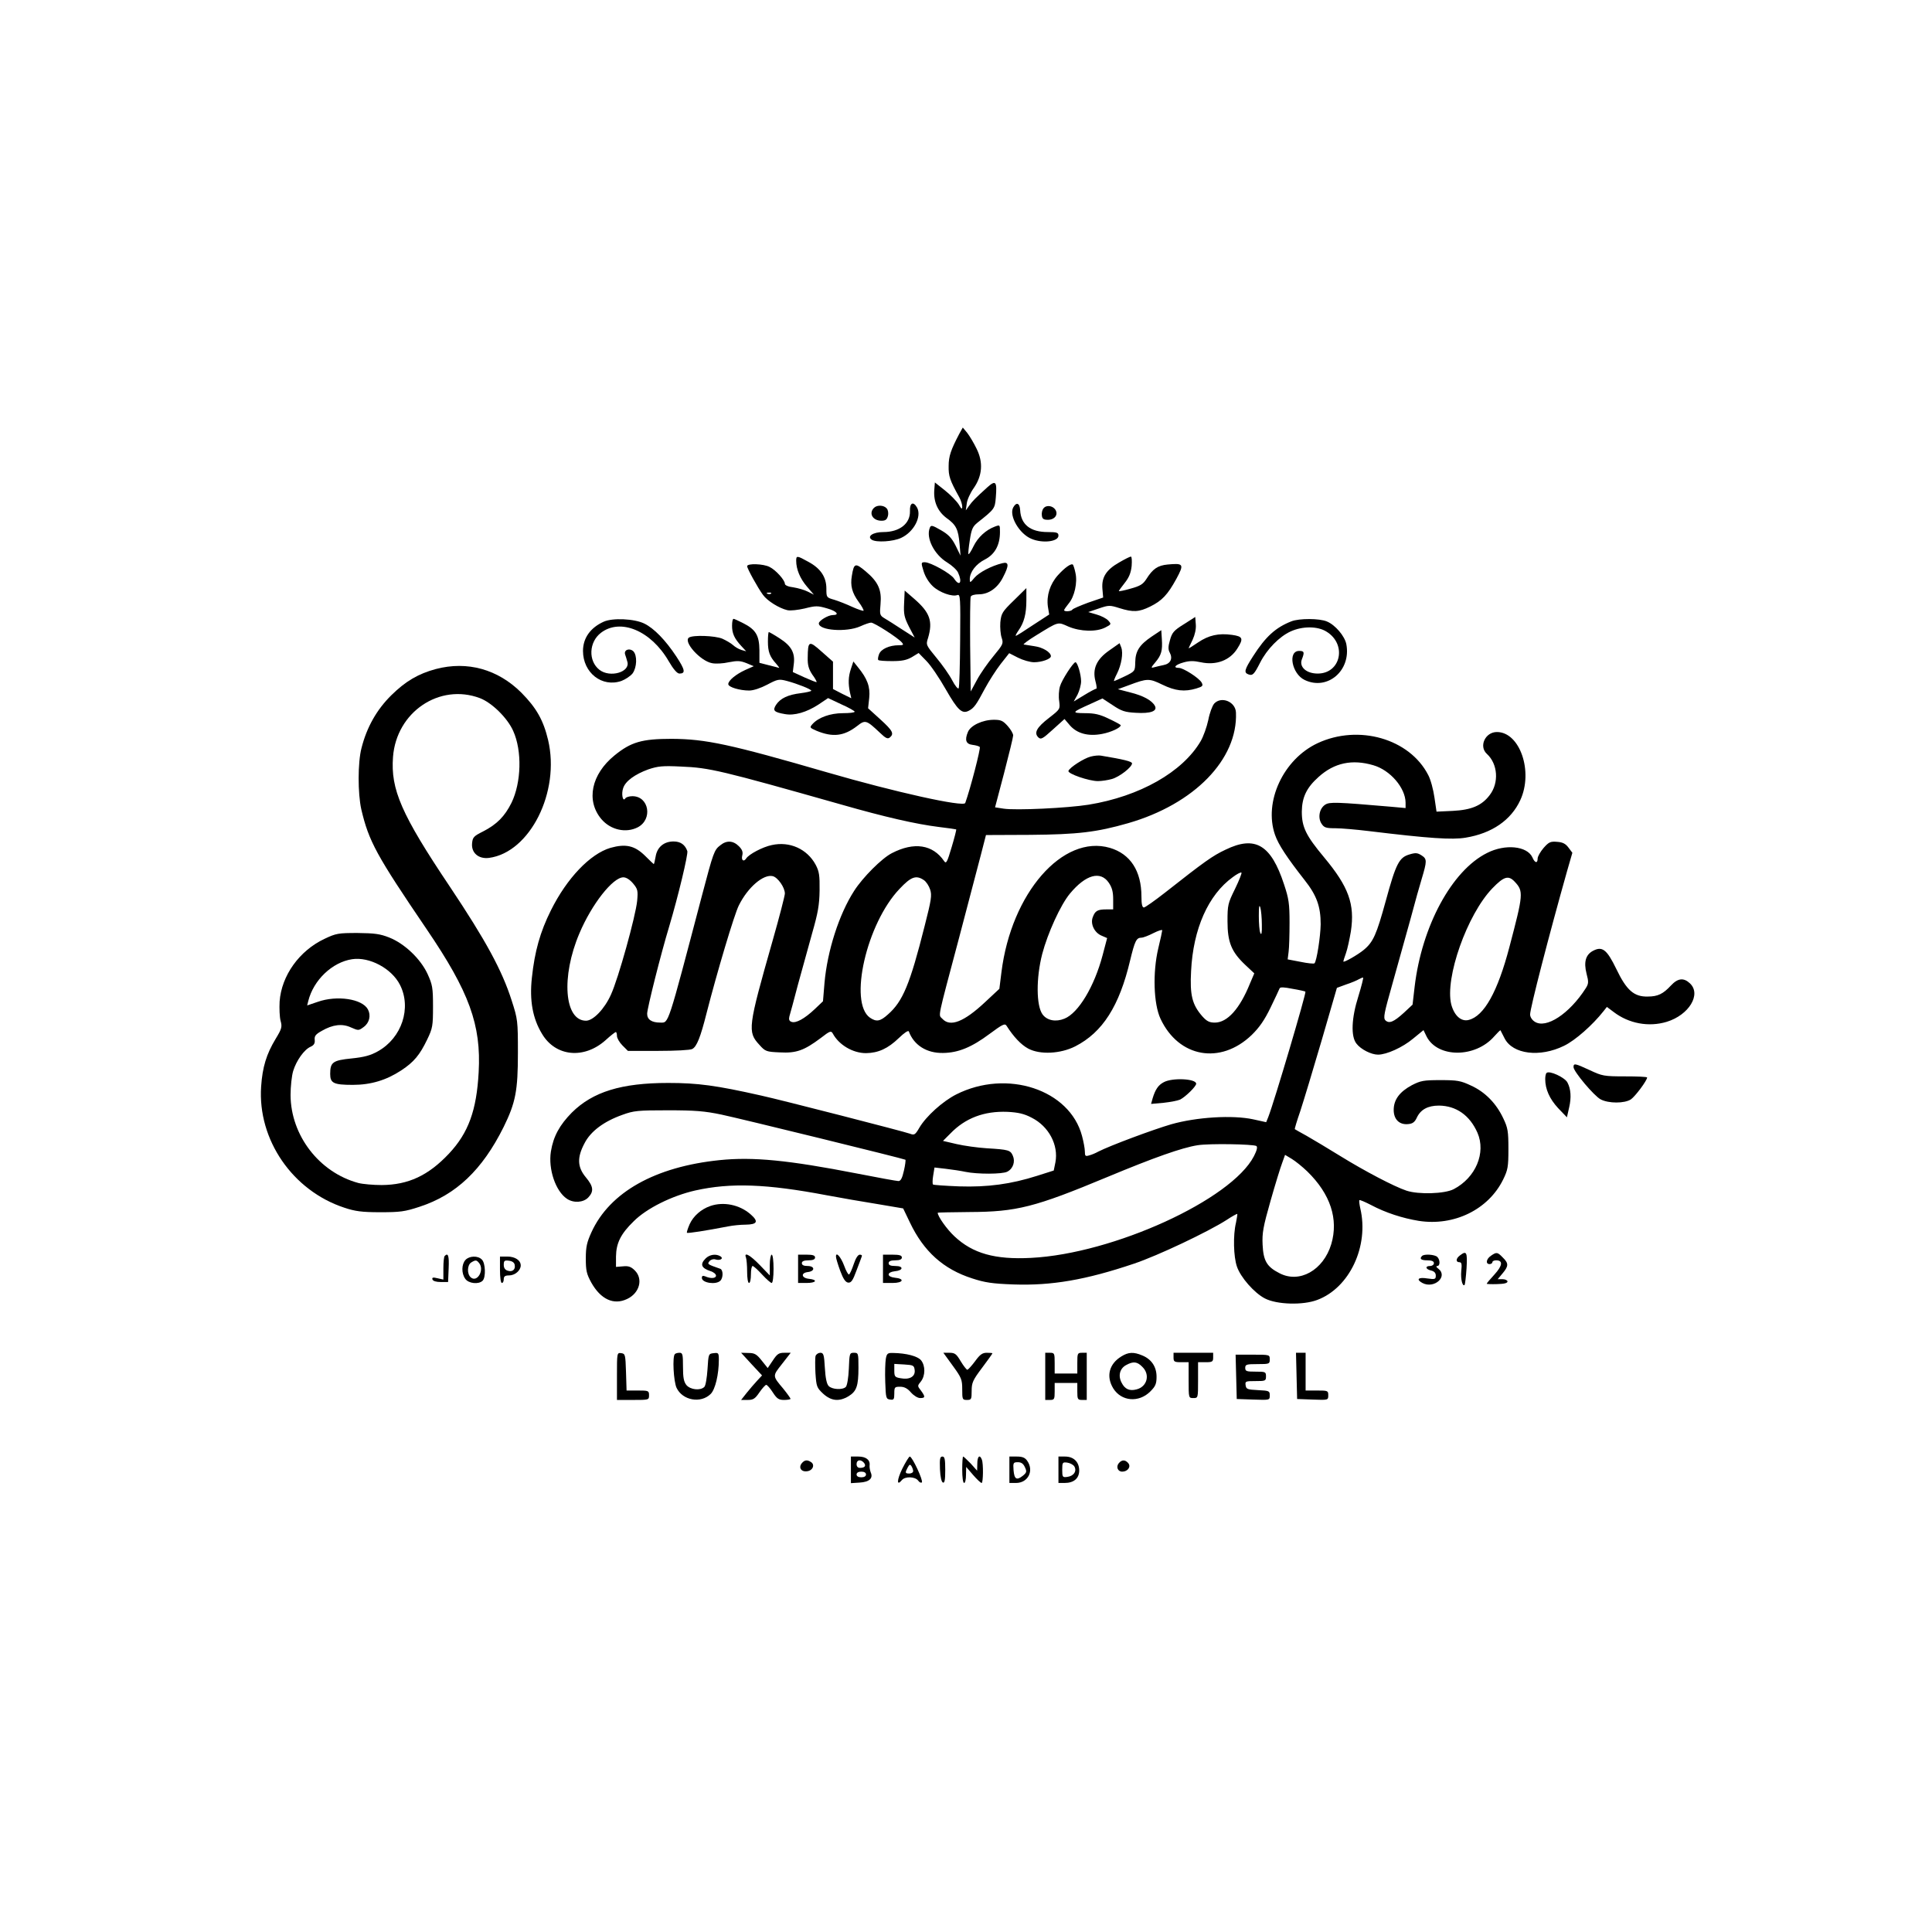 <svg version="1.0" xmlns="http://www.w3.org/2000/svg"
    width="1024pt" height="1024pt" viewBox="0 0 1024 1024"
    preserveAspectRatio="xMidYMid meet">

    <g transform="translate(0,1024) scale(0.1,-0.1)"
        fill="#000000" stroke="none">
        <path
            d="M5084 7940 c-44 -84 -56 -118 -56 -170 -1 -53 6 -75 56 -165 9 -16
16 -39 16 -50 0 -16 -4 -14 -19 12 -11 17 -44 51 -73 74 l-53 42 -3 -39 c-5
-63 18 -114 64 -149 52 -37 63 -60 70 -139 l5 -61 -26 53 c-21 41 -38 59 -78
82 -47 27 -53 28 -59 12 -21 -53 23 -141 92 -183 26 -16 52 -40 58 -54 24 -52
8 -76 -21 -32 -17 27 -125 87 -155 87 -20 0 -21 -2 -7 -47 9 -30 28 -60 49
-80 36 -34 103 -57 130 -47 16 6 17 -14 15 -238 -1 -135 -4 -250 -8 -256 -3
-6 -19 13 -34 42 -15 29 -53 83 -84 120 -55 67 -56 68 -44 105 26 88 10 134
-71 205 l-53 46 -3 -67 c-3 -59 1 -75 26 -125 l30 -57 -67 43 c-36 24 -78 50
-93 59 -25 15 -26 20 -21 75 7 75 -12 118 -79 174 -55 46 -62 44 -73 -24 -9
-52 1 -90 36 -138 17 -23 28 -44 26 -47 -3 -2 -30 7 -59 20 -30 14 -73 31 -96
38 -42 12 -42 13 -42 59 0 61 -30 107 -95 142 -61 34 -65 34 -65 6 0 -46 21
-95 57 -137 l37 -43 -32 16 c-17 9 -52 19 -77 23 -27 3 -45 11 -45 19 0 19
-48 73 -81 89 -32 17 -119 20 -119 4 0 -12 56 -114 84 -152 23 -32 86 -71 129
-81 16 -4 57 1 92 9 59 15 69 15 120 0 50 -14 67 -35 29 -35 -25 0 -74 -30
-74 -44 0 -38 147 -48 219 -16 24 11 50 20 58 20 17 0 143 -81 163 -105 11
-13 8 -15 -17 -15 -49 0 -94 -20 -104 -48 -5 -13 -7 -27 -4 -30 3 -4 36 -6 74
-6 51 0 76 5 104 21 l36 22 41 -42 c23 -23 69 -91 103 -151 63 -110 86 -132
122 -113 27 14 39 30 85 117 22 41 60 100 84 131 l45 57 47 -24 c26 -13 64
-24 85 -24 40 0 89 17 89 32 0 21 -43 47 -87 53 -26 4 -52 8 -57 9 -5 1 24 23
65 48 122 75 114 73 172 47 64 -27 148 -29 195 -5 33 17 33 18 16 37 -10 11
-37 25 -62 32 l-44 13 56 19 c53 18 58 18 109 2 73 -23 104 -21 163 8 63 31
93 63 139 147 42 78 39 84 -46 76 -53 -5 -79 -23 -113 -77 -18 -28 -33 -37
-84 -51 -34 -10 -62 -15 -62 -13 0 2 14 22 31 43 23 29 33 53 37 90 2 27 1 50
-4 50 -5 0 -33 -14 -62 -31 -69 -39 -94 -79 -89 -140 l4 -46 -79 -27 c-43 -16
-81 -32 -84 -37 -6 -10 -44 -12 -44 -3 0 3 11 19 24 35 31 36 48 112 36 163
-4 21 -11 40 -13 43 -9 9 -43 -15 -80 -56 -42 -47 -61 -108 -53 -166 l7 -42
-86 -56 c-46 -31 -87 -57 -91 -57 -3 0 3 12 14 28 30 42 42 89 42 160 l0 65
-66 -65 c-62 -60 -67 -69 -72 -116 -2 -28 1 -65 7 -82 10 -31 8 -35 -43 -97
-30 -36 -70 -93 -88 -127 l-33 -61 -3 245 c-1 134 0 250 3 257 2 8 21 13 43
13 52 0 100 34 128 90 33 63 32 84 -3 75 -58 -14 -124 -49 -148 -77 -23 -28
-25 -28 -25 -8 0 38 33 81 81 105 52 27 79 76 79 145 0 39 0 39 -27 29 -48
-18 -90 -57 -113 -104 -12 -25 -24 -44 -27 -42 -2 3 1 35 7 73 9 59 15 73 41
94 91 72 92 74 97 133 7 85 0 94 -44 55 -65 -59 -79 -73 -97 -98 l-18 -25 5
36 c2 20 19 57 37 82 46 66 51 137 15 209 -14 29 -36 66 -49 83 l-24 29 -19
-34z m-997 -846 c-3 -3 -12 -4 -19 -1 -8 3 -5 6 6 6 11 1 17 -2 13 -5z" />
        <path
            d="M4823 7531 c2 -66 -55 -111 -141 -111 -55 0 -89 -23 -61 -41 24 -15
112 -10 155 10 67 31 110 112 85 160 -20 36 -40 26 -38 -18z" />
        <path
            d="M5370 7550 c-23 -44 33 -140 97 -166 59 -25 143 -15 143 17 0 16 -8
19 -57 19 -92 0 -142 40 -146 116 -2 38 -20 45 -37 14z" />
        <path
            d="M4632 7548 c-29 -29 -6 -68 40 -68 21 0 29 6 34 25 4 15 1 32 -6 40
-15 18 -51 20 -68 3z" />
        <path
            d="M5531 7546 c-7 -8 -11 -25 -9 -38 2 -18 9 -23 32 -23 36 0 56 27 40
53 -14 22 -48 27 -63 8z" />
        <path
            d="M6274 6931 c-53 -33 -62 -44 -73 -84 -10 -34 -10 -50 -1 -66 17 -32
4 -59 -33 -66 -18 -4 -41 -9 -51 -12 -17 -5 -16 -1 7 26 33 39 39 63 35 124
l-3 47 -51 -34 c-65 -44 -86 -77 -87 -136 -1 -47 -1 -48 -54 -74 -29 -14 -56
-26 -58 -26 -3 0 4 18 15 39 24 48 34 109 23 139 l-9 23 -54 -38 c-68 -47 -91
-98 -74 -163 6 -22 8 -40 5 -40 -4 0 -33 -15 -64 -34 l-56 -34 20 36 c10 20
19 52 19 71 0 35 -19 101 -30 101 -12 -1 -73 -95 -82 -128 -6 -20 -8 -55 -4
-79 5 -42 5 -42 -54 -88 -65 -50 -81 -79 -57 -103 14 -13 22 -9 77 41 l62 56
29 -34 c38 -43 97 -59 170 -45 48 9 99 33 99 46 0 3 -28 18 -62 34 -49 24 -77
30 -128 30 -73 1 -71 4 34 51 l59 27 55 -36 c46 -31 65 -37 122 -40 79 -5 116
9 101 37 -16 29 -62 54 -131 71 l-65 17 60 22 c96 36 106 36 176 2 68 -33 117
-39 180 -20 33 10 37 14 28 31 -13 24 -97 78 -121 78 -33 0 -19 17 25 29 31 9
54 9 91 1 82 -18 156 10 195 74 33 52 28 63 -29 71 -71 10 -124 -2 -180 -40
-28 -19 -50 -33 -50 -31 0 1 9 21 21 45 12 26 19 57 17 81 l-3 40 -61 -39z" />
        <path
            d="M3200 6945 c-71 -32 -110 -87 -110 -155 0 -116 101 -195 204 -159 21
8 48 26 59 40 23 32 25 95 4 117 -20 19 -51 8 -44 -16 3 -9 9 -27 12 -39 17
-55 -92 -87 -148 -43 -60 47 -56 147 8 196 103 79 265 12 359 -150 25 -43 45
-66 57 -66 34 0 30 20 -16 90 -58 88 -119 150 -170 175 -53 26 -168 31 -215
10z" />
        <path
            d="M3880 6924 c0 -41 12 -68 49 -108 l26 -28 -25 7 c-14 4 -34 16 -45
26 -11 10 -37 25 -57 34 -40 16 -154 20 -176 6 -33 -21 60 -125 122 -136 19
-4 59 -2 89 5 46 9 61 8 94 -5 l38 -16 -45 -20 c-50 -23 -90 -56 -90 -75 0
-16 61 -34 111 -34 22 0 61 13 95 31 55 29 62 31 104 20 56 -15 130 -44 130
-52 0 -3 -25 -9 -56 -13 -67 -8 -108 -27 -131 -62 -19 -30 -11 -39 48 -49 50
-9 114 10 176 50 l52 35 70 -33 c39 -17 70 -35 71 -39 0 -5 -28 -8 -62 -8 -68
0 -130 -23 -161 -57 -17 -19 -16 -20 20 -36 87 -36 146 -29 216 25 43 34 49
32 121 -36 30 -29 41 -34 52 -25 24 20 16 36 -50 96 l-65 59 6 55 c6 59 -10
102 -60 163 l-24 30 -13 -39 c-14 -42 -15 -78 -5 -126 l7 -30 -49 24 -48 25 0
72 0 73 -60 53 c-68 61 -73 58 -74 -32 -1 -39 5 -60 24 -89 15 -20 25 -39 23
-40 -2 -2 -31 10 -65 25 l-61 28 5 41 c8 60 -12 97 -74 137 -29 19 -56 34 -58
34 -3 0 -5 -23 -5 -51 0 -53 10 -80 43 -116 11 -13 19 -23 16 -23 -2 1 -26 7
-54 14 l-50 13 0 67 c-1 78 -19 109 -86 143 -24 12 -47 23 -51 23 -5 0 -8 -16
-8 -36z" />
        <path
            d="M6845 6947 c-84 -33 -137 -81 -204 -186 -45 -70 -49 -86 -25 -95 23
-9 31 -1 63 62 36 71 102 138 161 165 63 29 144 29 191 -1 109 -67 76 -222
-47 -222 -60 0 -99 35 -84 75 15 38 13 45 -14 45 -62 0 -39 -122 29 -154 121
-58 247 50 221 189 -8 43 -59 103 -103 121 -39 17 -147 17 -188 1z" />
        <path
            d="M2310 6694 c-93 -25 -161 -65 -236 -139 -77 -76 -130 -169 -158 -280
-20 -76 -20 -240 -1 -325 40 -170 80 -243 347 -636 225 -331 289 -506 275
-757 -11 -202 -54 -321 -157 -431 -110 -117 -216 -166 -357 -167 -44 0 -101 5
-124 11 -207 56 -358 252 -359 466 0 44 6 102 14 128 17 55 58 113 92 128 18
8 24 18 22 37 -2 20 5 29 37 47 59 34 109 40 156 18 39 -17 40 -17 67 3 30 22
39 61 22 93 -30 56 -164 76 -266 40 l-56 -19 6 24 c28 111 127 205 232 221 92
14 210 -49 254 -136 62 -122 10 -281 -117 -352 -39 -22 -72 -31 -140 -38 -99
-10 -113 -20 -113 -82 0 -49 18 -58 120 -58 96 0 178 25 257 77 67 44 98 82
137 163 29 60 31 73 31 175 0 100 -3 116 -29 173 -37 80 -122 161 -203 193
-48 19 -77 23 -168 24 -102 0 -114 -2 -175 -31 -134 -63 -228 -195 -238 -332
-2 -37 0 -83 5 -102 9 -32 7 -42 -26 -96 -49 -81 -70 -150 -77 -253 -19 -282
167 -552 441 -642 57 -19 92 -24 190 -24 106 0 130 3 209 29 193 63 332 195
445 422 64 130 76 193 76 394 0 170 -1 178 -33 277 -51 160 -137 318 -328 604
-257 383 -314 515 -301 687 18 238 246 392 460 312 64 -24 147 -106 177 -174
48 -106 43 -274 -9 -381 -36 -72 -77 -114 -151 -152 -50 -25 -55 -31 -58 -64
-4 -50 35 -83 90 -76 217 29 378 350 313 625 -25 105 -62 170 -141 250 -125
125 -287 170 -454 126z" />
        <path
            d="M6435 6510 c-9 -10 -24 -49 -31 -87 -8 -37 -26 -87 -40 -111 -96
-164 -323 -293 -594 -337 -112 -18 -386 -31 -451 -21 l-45 7 48 182 c26 100
48 190 48 199 0 10 -13 32 -29 50 -25 28 -36 33 -73 33 -60 0 -124 -30 -138
-65 -18 -43 -10 -64 25 -68 17 -2 34 -7 38 -11 6 -6 -50 -222 -77 -297 -8 -23
-373 58 -731 162 -517 150 -645 177 -825 178 -158 0 -216 -17 -303 -88 -123
-100 -152 -239 -70 -337 49 -58 130 -76 193 -44 81 42 60 165 -28 165 -17 0
-34 -5 -38 -12 -13 -20 -22 24 -11 55 12 37 62 73 133 99 51 17 75 20 174 15
150 -6 209 -20 848 -201 234 -67 397 -104 517 -119 50 -6 91 -12 93 -13 2 -1
-9 -44 -24 -94 -24 -81 -29 -90 -40 -74 -60 88 -159 103 -277 42 -53 -27 -154
-128 -200 -200 -80 -124 -142 -318 -157 -488 l-8 -97 -43 -41 c-55 -52 -101
-77 -124 -68 -12 4 -15 13 -11 29 4 12 24 87 45 167 22 80 56 204 76 275 30
105 38 148 39 225 1 81 -2 101 -21 137 -45 83 -137 125 -232 104 -49 -10 -122
-49 -136 -71 -13 -20 -27 -10 -21 15 5 19 0 32 -18 50 -30 30 -65 32 -98 5
-33 -25 -37 -38 -97 -265 -185 -703 -176 -675 -221 -675 -46 0 -70 16 -70 47
0 28 73 318 117 463 48 161 101 383 96 399 -12 34 -36 51 -73 51 -51 0 -87
-30 -95 -80 -4 -22 -8 -40 -10 -40 -1 0 -22 20 -46 44 -55 54 -102 65 -184 42
-107 -32 -230 -160 -315 -331 -57 -114 -86 -217 -101 -358 -13 -119 4 -215 54
-297 72 -121 223 -135 337 -33 26 24 51 43 54 43 3 0 6 -9 6 -21 0 -11 13 -34
29 -50 l29 -29 162 0 c89 0 169 4 179 10 24 12 44 63 76 190 55 215 147 524
171 571 48 97 131 167 180 155 27 -7 64 -60 64 -92 0 -11 -29 -124 -65 -250
-131 -460 -134 -483 -70 -552 31 -35 37 -37 108 -40 87 -5 129 10 217 76 49
38 55 40 64 24 32 -60 106 -104 176 -104 65 1 116 24 174 80 29 28 50 42 53
35 27 -73 95 -116 182 -114 80 1 151 30 246 101 69 51 81 57 90 43 37 -58 76
-100 115 -121 62 -33 170 -28 249 12 145 74 234 214 291 456 25 103 33 120 60
120 9 0 38 11 63 24 26 13 47 20 47 15 0 -4 -9 -47 -21 -96 -30 -127 -25 -294
12 -373 96 -205 317 -245 483 -86 41 40 68 79 100 145 24 50 46 96 48 102 3 8
23 7 68 -2 36 -6 67 -13 69 -15 6 -5 -164 -580 -197 -665 l-11 -27 -68 15
c-110 24 -301 12 -435 -26 -96 -28 -322 -112 -387 -145 -14 -8 -36 -17 -48
-20 -20 -6 -23 -4 -23 21 0 15 -7 52 -15 82 -65 246 -398 356 -667 220 -71
-36 -159 -115 -195 -176 -22 -38 -27 -41 -50 -32 -29 11 -683 179 -788 202
-239 54 -337 67 -493 67 -249 0 -400 -47 -511 -157 -65 -66 -98 -126 -111
-206 -15 -94 25 -211 85 -251 36 -24 87 -20 113 7 31 33 27 59 -13 107 -45 54
-47 105 -7 180 32 63 102 116 201 151 60 22 82 24 241 24 143 0 195 -4 285
-23 100 -21 964 -233 974 -239 2 -2 -1 -28 -8 -58 -9 -40 -17 -55 -29 -55 -9
0 -108 18 -220 40 -365 71 -550 89 -727 71 -343 -35 -583 -170 -680 -382 -24
-53 -30 -77 -30 -139 0 -65 4 -82 29 -128 50 -89 119 -121 190 -87 66 31 86
106 41 151 -20 20 -34 25 -63 22 l-37 -3 0 55 c1 71 25 120 94 187 69 69 203
135 326 163 188 42 378 35 695 -25 74 -14 196 -35 271 -47 l136 -23 36 -75
c73 -153 177 -247 330 -296 67 -22 107 -28 219 -32 202 -7 383 24 638 110 128
43 391 168 490 231 30 20 56 34 58 33 1 -2 -2 -23 -7 -47 -16 -66 -13 -180 5
-232 19 -57 92 -140 148 -169 63 -33 202 -37 278 -8 171 64 275 285 228 485
-5 22 -7 41 -5 44 3 2 31 -10 62 -26 77 -41 167 -70 253 -84 187 -29 369 60
447 219 25 51 28 67 28 162 0 93 -3 112 -27 162 -37 79 -96 140 -171 174 -55
26 -73 29 -162 29 -90 0 -105 -3 -152 -27 -65 -35 -96 -77 -96 -131 0 -50 30
-80 77 -75 24 2 35 11 46 35 20 42 58 63 117 63 91 -1 163 -51 204 -144 46
-106 -9 -238 -126 -299 -48 -25 -186 -29 -250 -8 -66 22 -222 104 -350 183
-66 41 -147 89 -180 108 -33 18 -61 34 -62 35 -2 1 11 44 29 96 17 52 68 220
113 374 l81 279 49 18 c28 9 58 22 68 28 11 6 21 10 22 8 2 -2 -9 -46 -25 -98
-37 -116 -41 -214 -10 -252 23 -30 78 -58 114 -58 45 0 130 38 186 85 l55 45
17 -35 c59 -113 258 -113 358 2 17 19 32 34 33 32 1 -2 11 -22 22 -43 43 -84
187 -102 315 -39 60 29 151 110 208 182 l19 24 36 -27 c80 -61 185 -81 281
-52 118 36 185 146 123 204 -33 31 -64 28 -101 -12 -41 -44 -69 -58 -122 -58
-73 -2 -113 33 -167 146 -51 105 -75 123 -126 95 -37 -21 -47 -59 -32 -119 12
-45 11 -54 -4 -78 -87 -136 -211 -217 -271 -177 -14 9 -24 25 -24 38 0 33 99
416 196 760 l28 97 -21 28 c-15 20 -30 28 -60 30 -35 3 -44 -1 -72 -33 -17
-20 -31 -45 -31 -55 0 -28 -15 -25 -28 6 -28 60 -144 72 -240 23 -187 -93
-346 -388 -384 -709 l-11 -95 -46 -43 c-54 -49 -78 -59 -98 -40 -12 13 -7 37
36 189 27 96 70 251 96 344 25 94 52 190 60 215 29 97 29 107 0 126 -22 14
-32 15 -65 5 -54 -16 -71 -48 -125 -246 -49 -178 -66 -218 -117 -260 -30 -25
-108 -70 -108 -61 0 2 6 22 14 44 8 22 19 74 26 115 22 145 -12 237 -142 393
-96 115 -118 160 -118 242 1 76 25 127 89 184 83 75 178 95 290 62 90 -26 170
-120 171 -198 l0 -29 -77 7 c-290 25 -326 26 -349 11 -31 -20 -40 -69 -20
-100 14 -22 24 -25 74 -25 31 0 111 -7 177 -15 321 -39 442 -47 513 -35 140
23 241 93 290 199 70 151 -2 361 -124 361 -62 0 -97 -76 -53 -116 58 -53 65
-153 15 -218 -42 -56 -97 -79 -196 -84 l-86 -4 -11 75 c-6 42 -20 95 -33 119
-99 193 -369 270 -586 169 -182 -85 -287 -311 -226 -486 18 -52 63 -120 157
-240 64 -81 85 -140 85 -234 -1 -64 -21 -196 -33 -207 -3 -3 -36 0 -74 8 l-68
13 5 40 c3 22 5 92 5 155 0 100 -4 127 -29 202 -69 211 -153 261 -311 184 -68
-32 -110 -62 -321 -228 -55 -43 -105 -78 -111 -78 -9 0 -13 18 -13 58 0 136
-59 226 -167 258 -250 73 -523 -240 -575 -659 l-11 -88 -75 -70 c-113 -106
-186 -134 -227 -89 -22 24 -30 -17 90 435 48 182 99 377 114 434 l27 105 234
1 c252 2 353 14 520 62 350 101 581 338 571 586 -2 58 -78 89 -116 47z m111
-981 c-38 -77 -40 -86 -40 -172 0 -111 21 -162 94 -231 l48 -45 -23 -54 c-54
-134 -120 -207 -186 -207 -29 0 -43 7 -67 34 -53 61 -66 111 -59 239 11 224
91 404 221 498 21 16 42 27 46 24 3 -2 -12 -41 -34 -86z m-669 32 c17 -25 23
-48 23 -87 l0 -54 -37 0 c-46 0 -59 -8 -71 -41 -14 -35 8 -82 46 -98 l30 -13
-24 -91 c-44 -166 -128 -306 -202 -336 -46 -19 -92 -10 -116 22 -34 46 -35
193 -2 321 29 110 97 260 147 320 84 101 162 122 206 57z m-2522 -3 c25 -30
27 -38 22 -93 -8 -81 -100 -413 -139 -497 -34 -76 -94 -138 -132 -138 -115 0
-133 233 -35 463 65 154 177 297 233 297 15 0 34 -12 51 -32z m1542 17 c12 -8
27 -31 33 -50 10 -30 6 -55 -29 -192 -78 -310 -116 -401 -195 -470 -41 -37
-61 -40 -95 -17 -114 80 -18 500 157 683 61 65 88 74 129 46z m3131 -8 c48
-51 46 -66 -28 -347 -62 -236 -134 -366 -216 -386 -40 -10 -76 23 -92 82 -35
140 84 477 218 616 61 63 85 70 118 35z m-1340 -227 c1 -45 -2 -59 -8 -45 -5
11 -8 52 -8 90 0 50 2 63 8 45 4 -14 8 -54 8 -90z m-1220 -1024 c91 -46 143
-145 126 -236 l-9 -44 -88 -28 c-138 -44 -262 -61 -414 -56 -73 3 -135 7 -138
10 -3 3 -3 24 1 47 l7 43 61 -7 c34 -4 80 -11 103 -16 62 -13 197 -13 222 1
31 16 43 54 29 85 -13 29 -22 32 -139 39 -47 3 -119 13 -158 22 l-73 17 39 39
c79 82 179 120 303 115 57 -3 88 -10 128 -31z m1191 -150 c7 -5 3 -23 -13 -54
-119 -231 -746 -517 -1181 -539 -191 -10 -309 23 -406 114 -40 37 -89 106 -89
125 0 2 75 3 168 4 250 1 346 25 732 186 245 102 394 155 477 168 62 10 294 6
312 -4z m270 -135 c123 -120 166 -253 127 -385 -42 -139 -169 -210 -275 -154
-67 34 -85 66 -89 151 -3 62 3 95 42 232 25 88 53 179 62 202 l15 42 35 -21
c20 -12 57 -42 83 -67z" />
        <path
            d="M5781 6230 c-36 -9 -112 -58 -118 -76 -5 -15 109 -54 156 -54 20 0
53 5 74 11 40 11 107 63 107 83 0 10 -44 21 -165 41 -11 2 -35 0 -54 -5z" />
        <path
            d="M8340 4584 c0 -23 109 -153 144 -171 42 -22 126 -22 160 0 23 16 86
100 86 116 0 4 -53 6 -117 6 -112 0 -121 2 -187 33 -78 36 -86 38 -86 16z" />
        <path
            d="M8197 4553 c-4 -3 -7 -18 -7 -32 0 -54 23 -105 68 -154 l47 -49 12
53 c12 52 9 97 -9 131 -13 27 -97 66 -111 51z" />
        <path
            d="M6168 4504 c-29 -15 -45 -39 -59 -86 l-8 -29 67 6 c37 4 76 12 87 17
29 15 85 70 85 84 0 27 -127 33 -172 8z" />
        <path
            d="M3765 3848 c-49 -17 -90 -53 -110 -97 -10 -23 -16 -43 -14 -45 4 -4
100 11 219 34 25 5 66 9 92 9 63 1 70 17 25 56 -58 50 -142 67 -212 43z" />
        <path
            d="M7738 3586 c-22 -16 -23 -36 -3 -36 12 0 14 -10 10 -47 -4 -43 7 -85
18 -73 2 3 7 42 10 88 5 86 0 95 -35 68z" />
        <path
            d="M7902 3584 c-25 -17 -29 -44 -7 -44 8 0 15 5 15 10 0 6 9 10 20 10
37 0 34 -28 -9 -75 -22 -24 -41 -46 -41 -49 0 -2 25 -3 55 -2 37 1 55 5 55 14
0 6 -12 12 -26 12 l-26 0 26 31 c32 38 33 53 1 84 -28 29 -33 30 -63 9z" />
        <path
            d="M2357 3583 c-4 -3 -7 -33 -7 -65 l0 -60 -31 7 c-24 6 -30 4 -27 -6 3
-9 20 -14 44 -14 l39 0 3 73 c3 66 -3 84 -21 65z" />
        <path
            d="M3740 3570 c-31 -31 -23 -51 25 -67 17 -5 30 -16 30 -24 0 -15 -28
-17 -57 -4 -13 5 -18 3 -18 -8 0 -27 75 -38 98 -15 16 16 15 57 0 63 -69 24
-70 25 -58 40 7 9 21 13 31 10 25 -8 46 4 28 16 -24 15 -58 10 -79 -11z" />
        <path
            d="M3954 3574 c3 -9 6 -42 6 -75 0 -33 4 -59 10 -59 6 0 10 20 10 45 0
25 4 45 9 45 5 0 27 -20 50 -45 23 -25 46 -45 51 -45 6 0 10 33 10 75 0 43 -4
75 -10 75 -5 0 -10 -25 -10 -55 l0 -55 -53 55 c-52 54 -86 72 -73 39z" />
        <path
            d="M4230 3515 l0 -75 45 0 c52 0 61 17 13 22 -41 4 -45 32 -5 36 38 5
36 32 -3 32 -20 0 -30 5 -30 15 0 10 11 15 35 15 24 0 35 5 35 15 0 11 -12 15
-45 15 l-45 0 0 -75z" />
        <path
            d="M4431 3578 c0 -7 10 -40 22 -73 16 -43 28 -61 42 -63 16 -2 25 10 45
65 14 37 27 71 28 75 2 5 -3 8 -11 8 -10 0 -22 -20 -32 -50 -9 -27 -20 -52
-25 -55 -4 -2 -16 19 -26 47 -18 48 -45 77 -43 46z" />
        <path
            d="M4680 3515 l0 -75 51 0 c57 0 66 23 11 28 -19 2 -32 9 -32 17 0 8 13
15 32 17 46 4 49 28 4 28 -25 0 -36 4 -36 15 0 10 11 15 35 15 24 0 35 5 35
15 0 11 -12 15 -50 15 l-50 0 0 -75z" />
        <path
            d="M7537 3583 c-15 -15 -5 -23 28 -23 24 0 35 -5 35 -15 0 -8 -9 -15
-20 -15 -28 0 -25 -17 5 -24 17 -4 25 -13 25 -27 0 -19 -4 -21 -45 -15 -48 8
-61 -5 -26 -24 63 -33 138 35 84 76 -11 8 -13 13 -5 14 15 0 16 32 0 48 -13
13 -70 17 -81 5z" />
        <path
            d="M2467 3562 c-21 -23 -22 -71 -1 -100 17 -25 71 -31 92 -10 18 18 15
94 -4 112 -21 22 -67 20 -87 -2z m72 -16 c30 -36 -9 -105 -43 -77 -22 18 -20
67 2 80 23 14 28 13 41 -3z" />
        <path
            d="M2650 3510 c0 -40 4 -70 10 -70 6 0 10 9 10 20 0 15 7 20 28 20 31 0
62 26 62 53 0 27 -30 47 -71 47 l-39 0 0 -70z m78 26 c5 -25 -12 -39 -37 -31
-14 4 -21 15 -21 31 0 22 4 25 27 22 18 -2 29 -10 31 -22z" />
        <path
            d="M3270 2946 l0 -126 85 0 c84 0 85 0 85 25 0 24 -3 25 -60 25 l-59 0
-3 98 c-3 92 -4 97 -25 100 -23 3 -23 2 -23 -122z" />
        <path
            d="M3577 3063 c-14 -13 -7 -145 9 -179 32 -67 129 -84 181 -32 24 24 43
103 43 181 0 36 -2 38 -27 35 -28 -3 -28 -4 -33 -85 -3 -45 -10 -88 -17 -94
-21 -21 -74 -15 -95 10 -14 18 -18 40 -18 97 0 65 -2 74 -18 74 -10 0 -22 -3
-25 -7z" />
        <path
            d="M3983 3010 l56 -60 -26 -28 c-14 -15 -39 -44 -55 -64 l-30 -38 35 0
c29 0 39 6 62 40 15 22 32 40 36 40 5 0 21 -18 35 -40 22 -34 32 -40 60 -40
19 0 34 3 34 6 0 3 -17 27 -38 53 -59 70 -58 67 -7 132 l46 59 -34 0 c-29 0
-38 -6 -61 -41 l-27 -40 -32 40 c-27 34 -38 40 -71 40 l-38 1 55 -60z" />
        <path
            d="M4323 3054 c-3 -8 -3 -49 -1 -91 5 -73 7 -78 41 -110 43 -39 85 -43
135 -13 42 26 52 54 52 151 0 77 -1 79 -24 79 -23 0 -24 -3 -27 -85 -2 -47 -9
-89 -16 -96 -17 -17 -73 -14 -91 5 -10 10 -17 42 -20 95 -4 71 -7 81 -24 81
-10 0 -21 -7 -25 -16z" />
        <path
            d="M4695 3038 c-3 -18 -5 -73 -3 -123 3 -85 4 -90 26 -93 19 -3 22 1 22
32 0 34 2 36 31 36 22 0 39 -9 57 -30 15 -17 36 -30 49 -30 28 0 28 7 4 40
-19 24 -19 25 0 48 24 31 24 83 1 112 -18 22 -78 38 -149 39 -28 1 -33 -3 -38
-31z m153 -60 c4 -34 -27 -52 -74 -43 -31 5 -34 9 -34 41 l0 35 53 -3 c48 -3
52 -5 55 -30z" />
        <path
            d="M5050 3001 c46 -63 50 -73 50 -125 0 -53 1 -56 25 -56 23 0 25 3 25
48 0 43 6 57 55 122 30 40 55 75 55 77 0 2 -13 3 -30 3 -23 0 -36 -9 -62 -45
-18 -24 -36 -44 -41 -45 -4 0 -20 20 -35 45 -23 39 -31 45 -60 45 l-32 0 50
-69z" />
        <path
            d="M5540 2945 l0 -125 25 0 c23 0 25 4 25 45 l0 45 60 0 60 0 0 -45 c0
-41 2 -45 25 -45 l25 0 0 125 0 125 -25 0 c-24 0 -25 -3 -25 -55 l0 -55 -60 0
-60 0 0 55 c0 52 -1 55 -25 55 l-25 0 0 -125z" />
        <path
            d="M5944 3051 c-66 -40 -82 -106 -44 -169 43 -70 136 -78 197 -17 27 27
33 40 33 78 0 53 -27 93 -76 113 -45 19 -73 18 -110 -5z m111 -56 c42 -41 25
-105 -31 -119 -37 -10 -62 1 -79 35 -20 37 -10 76 24 94 38 21 59 18 86 -10z" />
        <path
            d="M6220 3045 c0 -22 4 -25 40 -25 l40 0 0 -95 c0 -95 0 -95 25 -95 25
0 25 0 25 95 l0 95 40 0 c36 0 40 3 40 25 l0 25 -105 0 -105 0 0 -25z" />
        <path
            d="M6872 2948 l3 -123 83 -3 c82 -3 82 -3 82 23 0 24 -2 25 -60 25 l-60
0 0 100 0 100 -25 0 -26 0 3 -122z" />
        <path
            d="M6552 2943 l3 -118 88 -3 c87 -3 87 -3 87 22 0 24 -3 25 -62 28 -57
3 -63 5 -66 26 -3 21 0 22 52 22 53 0 56 1 56 25 0 24 -3 25 -55 25 -48 0 -55
2 -55 20 0 18 7 20 65 20 63 0 65 1 65 25 0 25 -1 25 -90 25 l-91 0 3 -117z" />
        <path
            d="M4510 2449 l0 -70 46 3 c52 3 73 23 59 54 -4 11 -7 27 -6 37 4 29
-19 47 -60 47 l-39 0 0 -71z m69 38 c13 -16 5 -27 -21 -27 -11 0 -18 7 -18 20
0 23 22 27 39 7z m11 -62 c0 -9 -9 -15 -25 -15 -16 0 -25 6 -25 15 0 9 9 15
25 15 16 0 25 -6 25 -15z" />
        <path
            d="M4782 2455 c-29 -60 -30 -94 -2 -60 17 21 70 19 86 -2 7 -10 16 -14
20 -10 9 8 -51 137 -64 137 -4 0 -22 -29 -40 -65z m58 -12 c0 -7 -9 -13 -20
-13 -23 0 -24 4 -9 32 9 17 13 18 20 7 5 -8 9 -20 9 -26z" />
        <path
            d="M4982 2453 c2 -42 8 -68 16 -71 9 -3 12 15 12 67 0 57 -3 71 -15 71
-13 0 -15 -12 -13 -67z" />
        <path
            d="M5100 2450 c0 -40 4 -70 10 -70 6 0 10 19 10 43 l1 42 37 -43 c20
-23 40 -42 45 -42 8 0 10 102 1 124 -11 29 -24 17 -24 -21 l-1 -38 -34 38
c-20 20 -37 37 -40 37 -3 0 -5 -31 -5 -70z" />
        <path
            d="M5350 2450 l0 -70 35 0 c64 0 97 65 59 118 -11 16 -25 22 -55 22
l-39 0 0 -70z m82 14 c11 -23 10 -29 -11 -46 -33 -26 -45 -18 -49 30 -3 39 -1
42 23 42 18 0 29 -8 37 -26z" />
        <path
            d="M5610 2450 l0 -70 33 0 c48 0 77 24 77 66 0 45 -29 74 -75 74 l-35 0
0 -70z m84 18 c15 -25 -3 -52 -38 -56 -24 -3 -26 -1 -26 38 0 39 2 41 26 38
15 -2 32 -11 38 -20z" />
        <path d="M4250 2485 c-19 -23 -4 -47 27 -43 31 3 44 35 21 49 -19 13 -34 11
-48 -6z" />
        <path d="M5930 2485 c-16 -19 -6 -45 18 -45 29 0 48 26 32 45 -16 19 -34 19
-50 0z" />
    </g>
</svg>